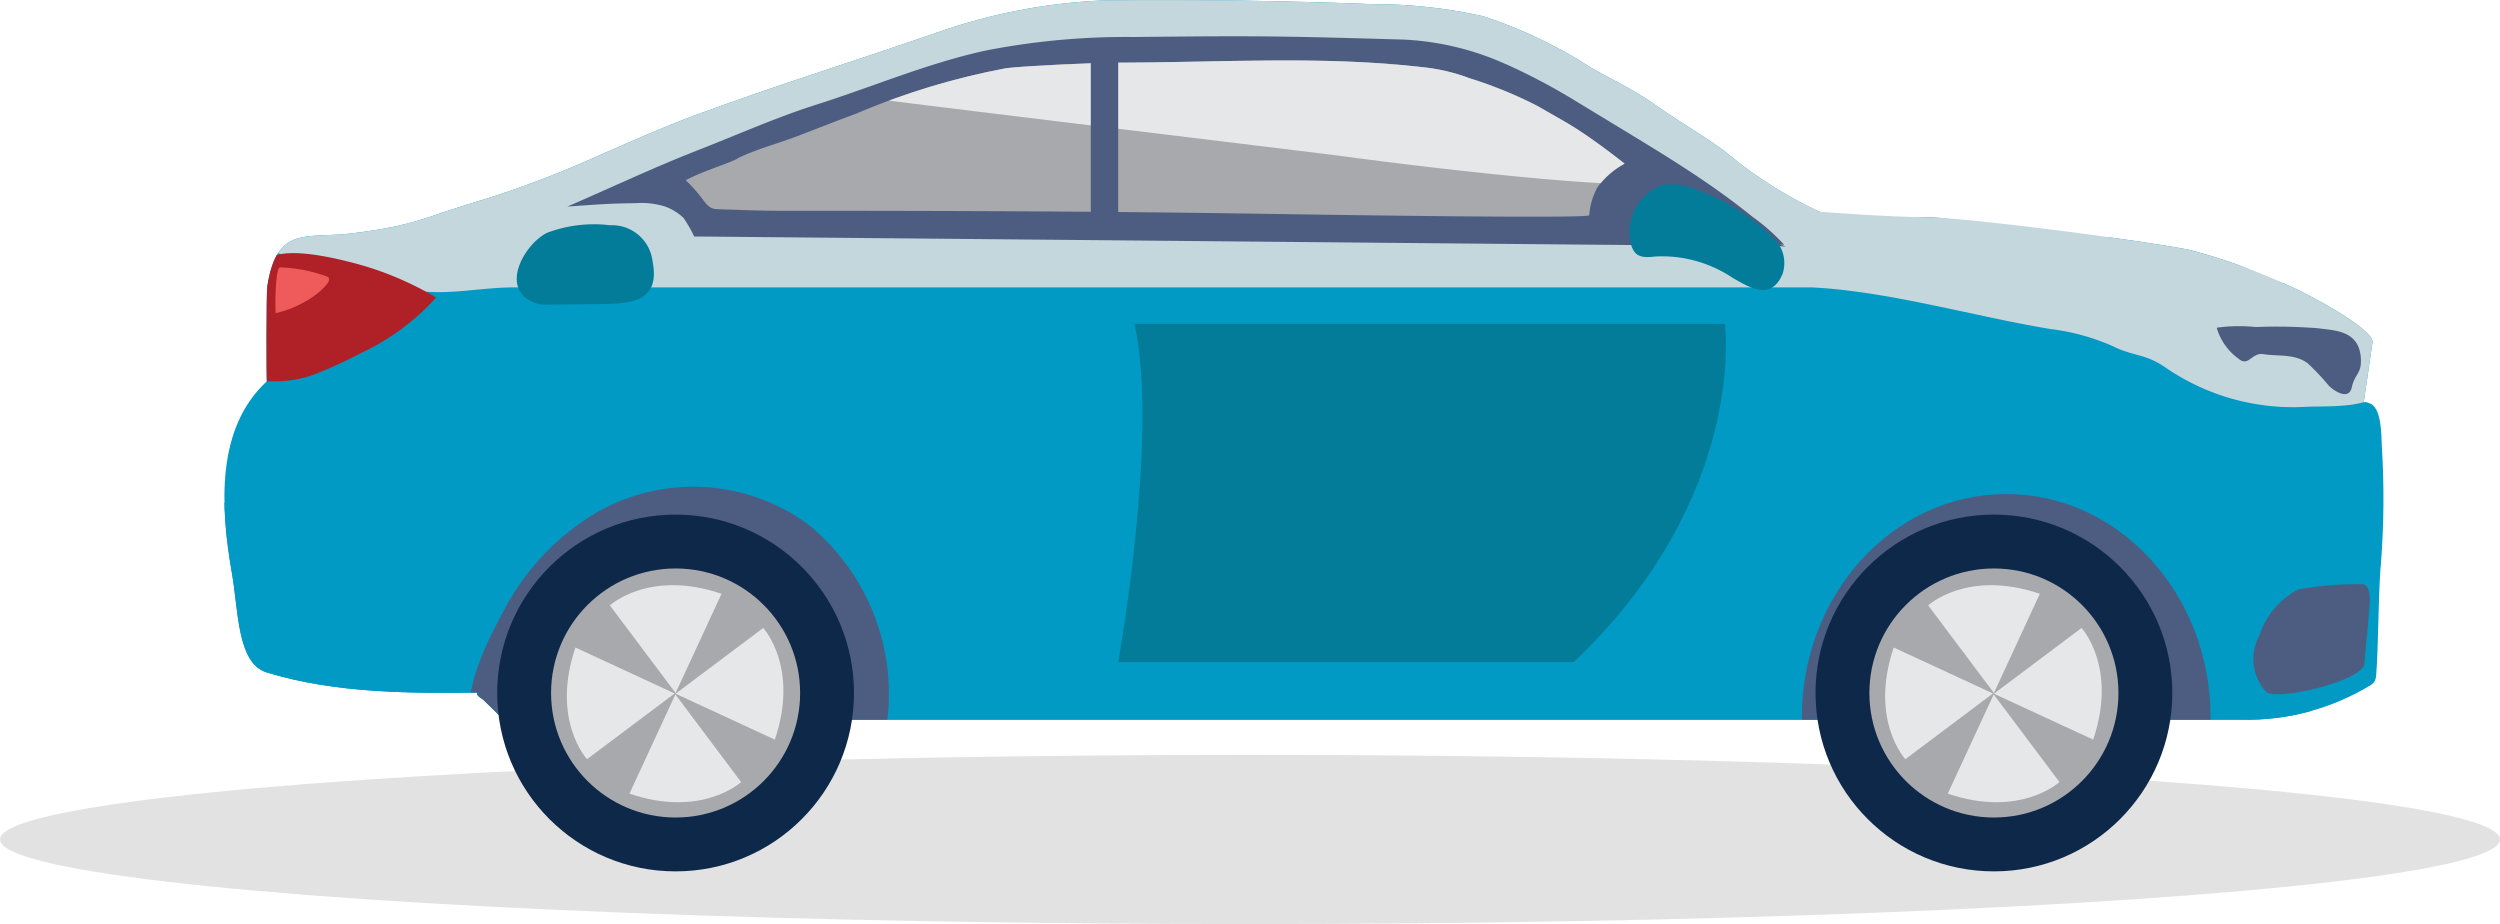 <svg xmlns="http://www.w3.org/2000/svg" xmlns:xlink="http://www.w3.org/1999/xlink" viewBox="0 0 116.419 43.03"><defs><style>.a6bb765a-1df7-4d95-a535-8a8cc34512a0,.beb6aeb0-78cf-4131-9658-9f261345a7ad,.e253ab88-9775-415c-917e-d1213a3f47bd{fill:none;}.fc1aac3b-7b98-42b9-b672-047eff1df7ab{isolation:isolate;}.e253ab88-9775-415c-917e-d1213a3f47bd{stroke:#bcbec0;}.beb6aeb0-78cf-4131-9658-9f261345a7ad,.e253ab88-9775-415c-917e-d1213a3f47bd{stroke-miterlimit:10;}.aa5cefcb-3c44-4ef5-9e6e-62e346ad9abd,.b2922e06-37e1-4638-8c33-1369fd8b874c{fill:#a7a9ac;}.aa5cefcb-3c44-4ef5-9e6e-62e346ad9abd{opacity:0.33;mix-blend-mode:multiply;}.b3f085d1-4dff-46e9-92ec-f43c633942bc{clip-path:url(#ecd64c90-f569-4e4f-b4d2-2cfc95b3b5bd);}.a29735bc-efb0-4b0a-b30b-6ae1b9fc1473{fill:#009ac4;}.f38f60ad-1ec9-4758-8a91-de27d8544be1{fill:#c3d7dc;}.a0589329-353d-43c7-b76d-56fc1e0f6c36{fill:#4d5d82;}.e0e5ebe9-3016-47b0-a7fc-75c4f20c6778{fill:#af2027;}.ee3c29e6-8eef-45d8-83c6-3afd783d5fed{clip-path:url(#a84a7cbb-50d4-4e5d-99f2-fb6d89e00dd2);}.a3e1d266-3255-4150-b03b-3a0fdbaca205{fill:#e6e7e8;}.beb6aeb0-78cf-4131-9658-9f261345a7ad{stroke:#4d5d82;stroke-width:1.276px;}.b7b3f1ae-579d-4e1b-bb9a-5356fbe7e3ce{fill:#ef5b5b;}.e4c327f8-b5e1-4014-9cd4-296a58737c9c{fill:#0e2849;}.a8b8118d-3134-4da8-a194-42154e16e2f2{fill:#037c99;}</style><clipPath id="ecd64c90-f569-4e4f-b4d2-2cfc95b3b5bd"><path class="a6bb765a-1df7-4d95-a535-8a8cc34512a0" d="M22.69,9.24l-.051.015c-2.994.881-3.181,1.23-6.266,1.613-2.084.259-3.481-.396-3.923,2.451-.056.361-.043,4.453-.024,4.436-2.359,2.179-2.179,5.786-1.622,8.961.301,1.717.243,4.173,1.603,4.593,3.216.993,6.802.986,10.111.937,1.077-.016-1.016-.28-.026.328l.97.94h80.943a11.07,11.07,0,0,0,5.974-1.598.601.601,0,0,0,.209-.207.835.835,0,0,0,.068-.315c.098-1.164.102-3.955.216-5.114a39.545,39.545,0,0,0,.043-5.528c-.021-.501-.016-1.638-.476-1.929-.019-.012-.368-.172-.368-.063,0-.009.413-2.832.413-2.835,0-.648-3.225-2.381-4.248-2.77a26.237,26.237,0,0,0-4.264-1.516c-1.729-.368-10.304-1.521-12.352-1.526-1.666-.004-4.895-.253-4.895-.253a19.996,19.996,0,0,1-4.424-2.832c-1.083-.777-2.229-1.446-3.307-2.204-.938-.66-1.93-1.115-2.899-1.671A21.707,21.707,0,0,0,69.059.753,23.469,23.469,0,0,0,63.883.191Q57.657-.051,51.426.017a26.764,26.764,0,0,0-7.733,1.477C39.916,2.806,36.108,3.982,32.349,5.374c-1.454.539-2.881,1.179-4.313,1.801A48.595,48.595,0,0,1,22.69,9.24Z"/></clipPath><clipPath id="a84a7cbb-50d4-4e5d-99f2-fb6d89e00dd2"><path class="a6bb765a-1df7-4d95-a535-8a8cc34512a0" d="M34.517,7.293c-.11.037-.21.121-.319.165-.746.32-1.545.547-2.266.936a7.094,7.094,0,0,1,.844.961c.21.255.317.376.637.387.992.033,1.986.074,2.979.074,7.022,0,14.044.018,21.066.12q.56.008,1.12.016c1.297.019,15.428.253,15.429.07a3.166,3.166,0,0,1,.389-1.309,3.73,3.73,0,0,1,1.258-1.092c-.651-.517-1.526-1.165-2.213-1.607-.595-.382-1.216-.708-1.822-1.067a19.738,19.738,0,0,0-3.187-1.304,8.672,8.672,0,0,0-2.165-.513c-4.73-.55-9.577-.212-14.331-.212-.991,0-4.396.168-5.079.258a33.508,33.508,0,0,0-6.984,2.115c-.905.333-1.805.689-2.706,1.035C36.294,6.663,35.371,6.902,34.517,7.293Z"/></clipPath></defs><title>Artboard 111</title><g class="fc1aac3b-7b98-42b9-b672-047eff1df7ab"><g id="bfca885b-809d-4cda-bf69-c9659b979d8e" data-name="Layer 1"><polyline class="e253ab88-9775-415c-917e-d1213a3f47bd" points="-309.42 -127.446 -309.42 -352.789 -75.661 -349.273 -75.661 144.217 -309.42 140.701 -309.42 -127.446"/><ellipse class="aa5cefcb-3c44-4ef5-9e6e-62e346ad9abd" cx="58.209" cy="39.092" rx="58.209" ry="3.94"/><g class="b3f085d1-4dff-46e9-92ec-f43c633942bc"><path class="a29735bc-efb0-4b0a-b30b-6ae1b9fc1473" d="M22.69,9.24l-.051.015c-2.994.881-3.181,1.23-6.266,1.613-2.084.259-3.481-.396-3.923,2.451-.056.361-.043,4.453-.024,4.436-2.359,2.179-2.179,5.786-1.622,8.961.301,1.717.243,4.173,1.603,4.593,3.216.993,6.802.986,10.111.937,1.077-.016-1.016-.28-.026.328l.97.94h80.943a11.07,11.07,0,0,0,5.974-1.598.601.601,0,0,0,.209-.207.835.835,0,0,0,.068-.315c.098-1.164.102-3.955.216-5.114a39.545,39.545,0,0,0,.043-5.528c-.021-.501-.016-1.638-.476-1.929-.019-.012-.368-.172-.368-.063,0-.009.413-2.832.413-2.835,0-.648-3.225-2.381-4.248-2.77-1.958-.743-4.182-1.907-6.227-2.06-1.266-.095-2.563 0-3.832 0-2.048,0-4.509-.977-6.557-.982-1.666-.004-3.269.345-4.895-.253a19.996,19.996,0,0,1-4.424-2.832c-1.083-.777-2.229-1.446-3.307-2.204-.938-.66-1.93-1.115-2.899-1.671A21.707,21.707,0,0,0,69.059.753,23.469,23.469,0,0,0,63.883.191Q57.657-.051,51.426.017a26.764,26.764,0,0,0-7.733,1.477C39.916,2.806,36.108,3.982,32.349,5.374c-1.454.539-2.881,1.179-4.313,1.801A48.595,48.595,0,0,1,22.69,9.24Z"/><path class="a29735bc-efb0-4b0a-b30b-6ae1b9fc1473" d="M9.085,30.525a5.636,5.636,0,0,1-.024-3.946c.223-.576.63-.943.882-1.48.268-.57.365-1.271.586-1.87a5.342,5.342,0,0,1,4.437-3.238c1.958-.282,3.922.2,5.882.2H84.966c1.846,0,3.599-.132,5.471.01,2.553.194,5.178.443,7.481,1.927,2.167,1.397,3.481,3.739,4.668,6.314,1.063,2.305,2.553,4.752,4.975,4.657,1.947-.076,4.256-1.741,5.586-.003a3.689,3.689,0,0,1,.623,1.759c.422,3.275-1.421,6.386-3.584,8.388-3.536,3.275-8.015,4.644-12.421,5.293-7.807,1.15-15.704.282-23.555-.268-10.972-.769-21.987-.915-32.901-2.497S22.902,41.114,13.186,34.839A9.598,9.598,0,0,1,9.085,30.525Z"/><path class="f38f60ad-1ec9-4758-8a91-de27d8544be1" d="M107.276,18.95a10.477,10.477,0,0,1-6.453-1.849c-.957-.649-1.433-.487-2.449-.986a10.19,10.19,0,0,0-2.89-.793c-3.557-.586-7.553-1.767-11.139-1.94H23.958c-1.809,0-3.481.492-5.247.013-1.984-.379-3.926-1.148-5.886-1.629a.063.063,0,0,1-.052-.038.088.088,0,0,1,.005-.049.782.782,0,0,1,.268-.399c.139-.104.305-.14.446-.239.067-.047.128-.107.194-.156a1.545,1.545,0,0,1,.391-.191,32.052,32.052,0,0,1,6.239-1.547c3.598-.581,3.855-.931,7.3-2.426,3.215-1.396,6.089-3.733,9.122-5.643,14.813-9.329,33.106-7.913,48.349.317,4.34,2.343,8.979,6.201,13.648,7.233,2.784.616,5.658.551,8.407,1.373a7.636,7.636,0,0,1,4.68,3.429c.669,1.196.503,1.831.184,3.234C111.417,19.241,108.929,18.858,107.276,18.95Z"/><path class="a0589329-353d-43c7-b76d-56fc1e0f6c36" d="M103.237,15.293l-.003-.034a7.626,7.626,0,0,1,1.808-.03,25.026,25.026,0,0,1,2.897.056c.764.11,1.965.077,2.004,1.473.018.657-.286.646-.425,1.278-.132.602-.771.214-1.064-.069a11.541,11.541,0,0,0-.994-1.053c-.622-.454-1.365-.31-2.06-.422-.555-.089-.684.617-1.163.208A2.686,2.686,0,0,1,103.237,15.293Z"/><path class="a0589329-353d-43c7-b76d-56fc1e0f6c36" d="M80.777,11.442H81.956c.306,0,.929-.143,1.19.041-.827-.074-1.636-.024-2.466-.03l-3.531-.032-4.764-.043-5.638-.051-6.154-.056-6.312-.058-6.112-.056-5.553-.051-4.637-.042-3.362-.031-1.729-.016c-.051-0-.103-.001-.154-.001h-.406a6.225,6.225,0,0,0-.497-.866,2.428,2.428,0,0,0-.89-.542,3.713,3.713,0,0,0-1.371-.144c-1.068,0-2.097.081-3.151.156,2.049-.886,4.025-1.824,6.085-2.628,1.812-.708,3.674-1.537,5.509-2.119,2.65-.839,5.216-1.943,7.923-2.526a34.07,34.07,0,0,1,6.864-.624c2.388-.024,4.777-.053,7.165-.015,1.786.029,3.572.084,5.358.134a13.039,13.039,0,0,1,4.954,1.217L70.046,2.951A28.776,28.776,0,0,1,73.425,4.735l2.123,1.288c1.369.831,2.739,1.663,4.07,2.585.671.465,1.332.953,1.976,1.475A9.454,9.454,0,0,1,83.08,11.393"/><path class="b2922e06-37e1-4638-8c33-1369fd8b874c" d="M34.517,7.293c-.11.037-.21.121-.319.165-.746.32-1.545.547-2.266.936a7.094,7.094,0,0,1,.844.961c.21.255.317.376.637.387.992.033,1.986.074,2.979.074,7.022,0,14.044.018,21.066.12q.56.008,1.12.016c1.297.019,15.428.253,15.429.07a3.166,3.166,0,0,1,.389-1.309,3.73,3.73,0,0,1,1.258-1.092c-.651-.517-1.526-1.165-2.213-1.607-.595-.382-1.216-.708-1.822-1.067a19.738,19.738,0,0,0-3.187-1.304,8.672,8.672,0,0,0-2.165-.513c-4.73-.55-9.577-.212-14.331-.212-.621,0-4.028.12-5.079.258a33.508,33.508,0,0,0-6.984,2.115c-.905.333-1.805.689-2.706,1.035C36.294,6.663,35.371,6.902,34.517,7.293Z"/><path class="a0589329-353d-43c7-b76d-56fc1e0f6c36" d="M105.209,29.601a3.77,3.77,0,0,1,1.808-2.149,14.787,14.787,0,0,1,3.074-.242c.377.203.251,1.002.221,1.384-.059.775-.147,1.547-.209,2.322-.064.789-4.064,1.738-4.568,1.31A2.273,2.273,0,0,1,105.209,29.601Z"/><path class="e0e5ebe9-3016-47b0-a7fc-75c4f20c6778" d="M12.372,12.183c.644-.807,3.201-.165,4.055.053a14.872,14.872,0,0,1,3.882,1.618A10.898,10.898,0,0,1,16.859,16.416a21.899,21.899,0,0,1-2.265,1.038,5.364,5.364,0,0,1-1.954.302c-.276-.004-.427.093-.514-.272-.064-.266-.012-.561-.072-.828a3.732,3.732,0,0,1,.035-1.323,4.055,4.055,0,0,0-.011-1.034A3.88,3.88,0,0,1,12.372,12.183Z"/><path class="a0589329-353d-43c7-b76d-56fc1e0f6c36" d="M27.79,23.863a9.031,9.031,0,0,1,9.884.59,10.161,10.161,0,0,1,3.471,10.093c-.029.118-8.372.795-9.163.842-1.382.081-2.71-.336-4.045-.331-1.48.005-2.649.736-4.187.215a3.092,3.092,0,0,1-1.542-1.048c-1.063-1.451.552-4.508,1.293-5.863A11.442,11.442,0,0,1,27.79,23.863Z"/><ellipse class="a0589329-353d-43c7-b76d-56fc1e0f6c36" cx="93.424" cy="33.412" rx="9.518" ry="10.406"/><g class="ee3c29e6-8eef-45d8-83c6-3afd783d5fed"><path class="a3e1d266-3255-4150-b03b-3a0fdbaca205" d="M77.2,8.539c-2.856.298-13.757-1.136-14.564-1.251-.856-.122-21.953-2.659-22.308-2.747-1.017-.253-3.675-4.122-3.293-5.309A3.383,3.383,0,0,1,39.221-2.731a17.676,17.676,0,0,1,5.067-1.021A40.193,40.193,0,0,1,57.738-2.523,85.369,85.369,0,0,1,70.071,2.162L75.858,4.706a2.459,2.459,0,0,1,.808.491c.723.738.536,2.065.699,3.167a.095.095,0,0,1-.048.099"/></g><line class="beb6aeb0-78cf-4131-9658-9f261345a7ad" x1="51.434" y1="10.808" x2="51.434" y2="2.366"/><path class="b7b3f1ae-579d-4e1b-bb9a-5356fbe7e3ce" d="M12.839,14.582c-.034-.379-.017-2.073.195-2.126a.193.193,0,0,1,.065-.002,6.969,6.969,0,0,1,2.134.426c.267.113-.118.479-.203.565a3.797,3.797,0,0,1-.897.641A4.722,4.722,0,0,1,12.839,14.582Z"/></g><circle class="e4c327f8-b5e1-4014-9cd4-296a58737c9c" cx="92.852" cy="32.271" r="8.307"/><circle class="b2922e06-37e1-4638-8c33-1369fd8b874c" cx="92.852" cy="32.271" r="5.799"/><path class="a3e1d266-3255-4150-b03b-3a0fdbaca205" d="M94.991,27.651l-2.139,4.621L89.791,28.191S91.615,26.502,94.991,27.651Z"/><path class="a3e1d266-3255-4150-b03b-3a0fdbaca205" d="M90.703,36.958l2.139-4.621,3.061,4.08S94.08,38.106,90.703,36.958Z"/><path class="a3e1d266-3255-4150-b03b-3a0fdbaca205" d="M88.187,30.154l4.621,2.139-4.08,3.061S87.039,33.531,88.187,30.154Z"/><path class="a3e1d266-3255-4150-b03b-3a0fdbaca205" d="M97.473,34.443l-4.621-2.139,4.08-3.061S98.621,31.066,97.473,34.443Z"/><circle class="e4c327f8-b5e1-4014-9cd4-296a58737c9c" cx="31.461" cy="32.271" r="8.307"/><circle class="b2922e06-37e1-4638-8c33-1369fd8b874c" cx="31.461" cy="32.271" r="5.799"/><path class="a3e1d266-3255-4150-b03b-3a0fdbaca205" d="M33.6,27.651l-2.139,4.621-3.061-4.08S30.223,26.502,33.6,27.651Z"/><path class="a3e1d266-3255-4150-b03b-3a0fdbaca205" d="M29.312,36.958l2.139-4.621,3.061,4.08S32.689,38.106,29.312,36.958Z"/><path class="a3e1d266-3255-4150-b03b-3a0fdbaca205" d="M26.796,30.154l4.621,2.139L27.336,35.354S25.648,33.531,26.796,30.154Z"/><path class="a3e1d266-3255-4150-b03b-3a0fdbaca205" d="M36.082,34.443l-4.621-2.139,4.08-3.061S37.23,31.066,36.082,34.443Z"/><path class="a8b8118d-3134-4da8-a194-42154e16e2f2" d="M52.824,15.083h27.5s1.083,8.05-7.042,15.75H52.074S53.99,20.151,52.824,15.083Z"/><path class="a8b8118d-3134-4da8-a194-42154e16e2f2" d="M77.09,11.944a5.9,5.9,0,0,1,3.612,1.007c.759.424,1.78,1.09,2.311-.208a1.594,1.594,0,0,0-.337-1.567,9.859,9.859,0,0,0-3.636-2.328,2.974,2.974,0,0,0-1.581-.245,2.3,2.3,0,0,0-1.518,2.719,1.005,1.005,0,0,0,.189.428C76.365,12.028,76.754,11.979,77.09,11.944Z"/><path class="a8b8118d-3134-4da8-a194-42154e16e2f2" d="M25.484,10.838a6.194,6.194,0,0,1,2.93-.349,1.903,1.903,0,0,1,1.975,1.684c.327,1.679-.707,1.964-2.144,1.981L25.6,14.186a1.844,1.844,0,0,1-.746-.094C23.231,13.405,24.447,11.339,25.484,10.838Z"/></g></g></svg>